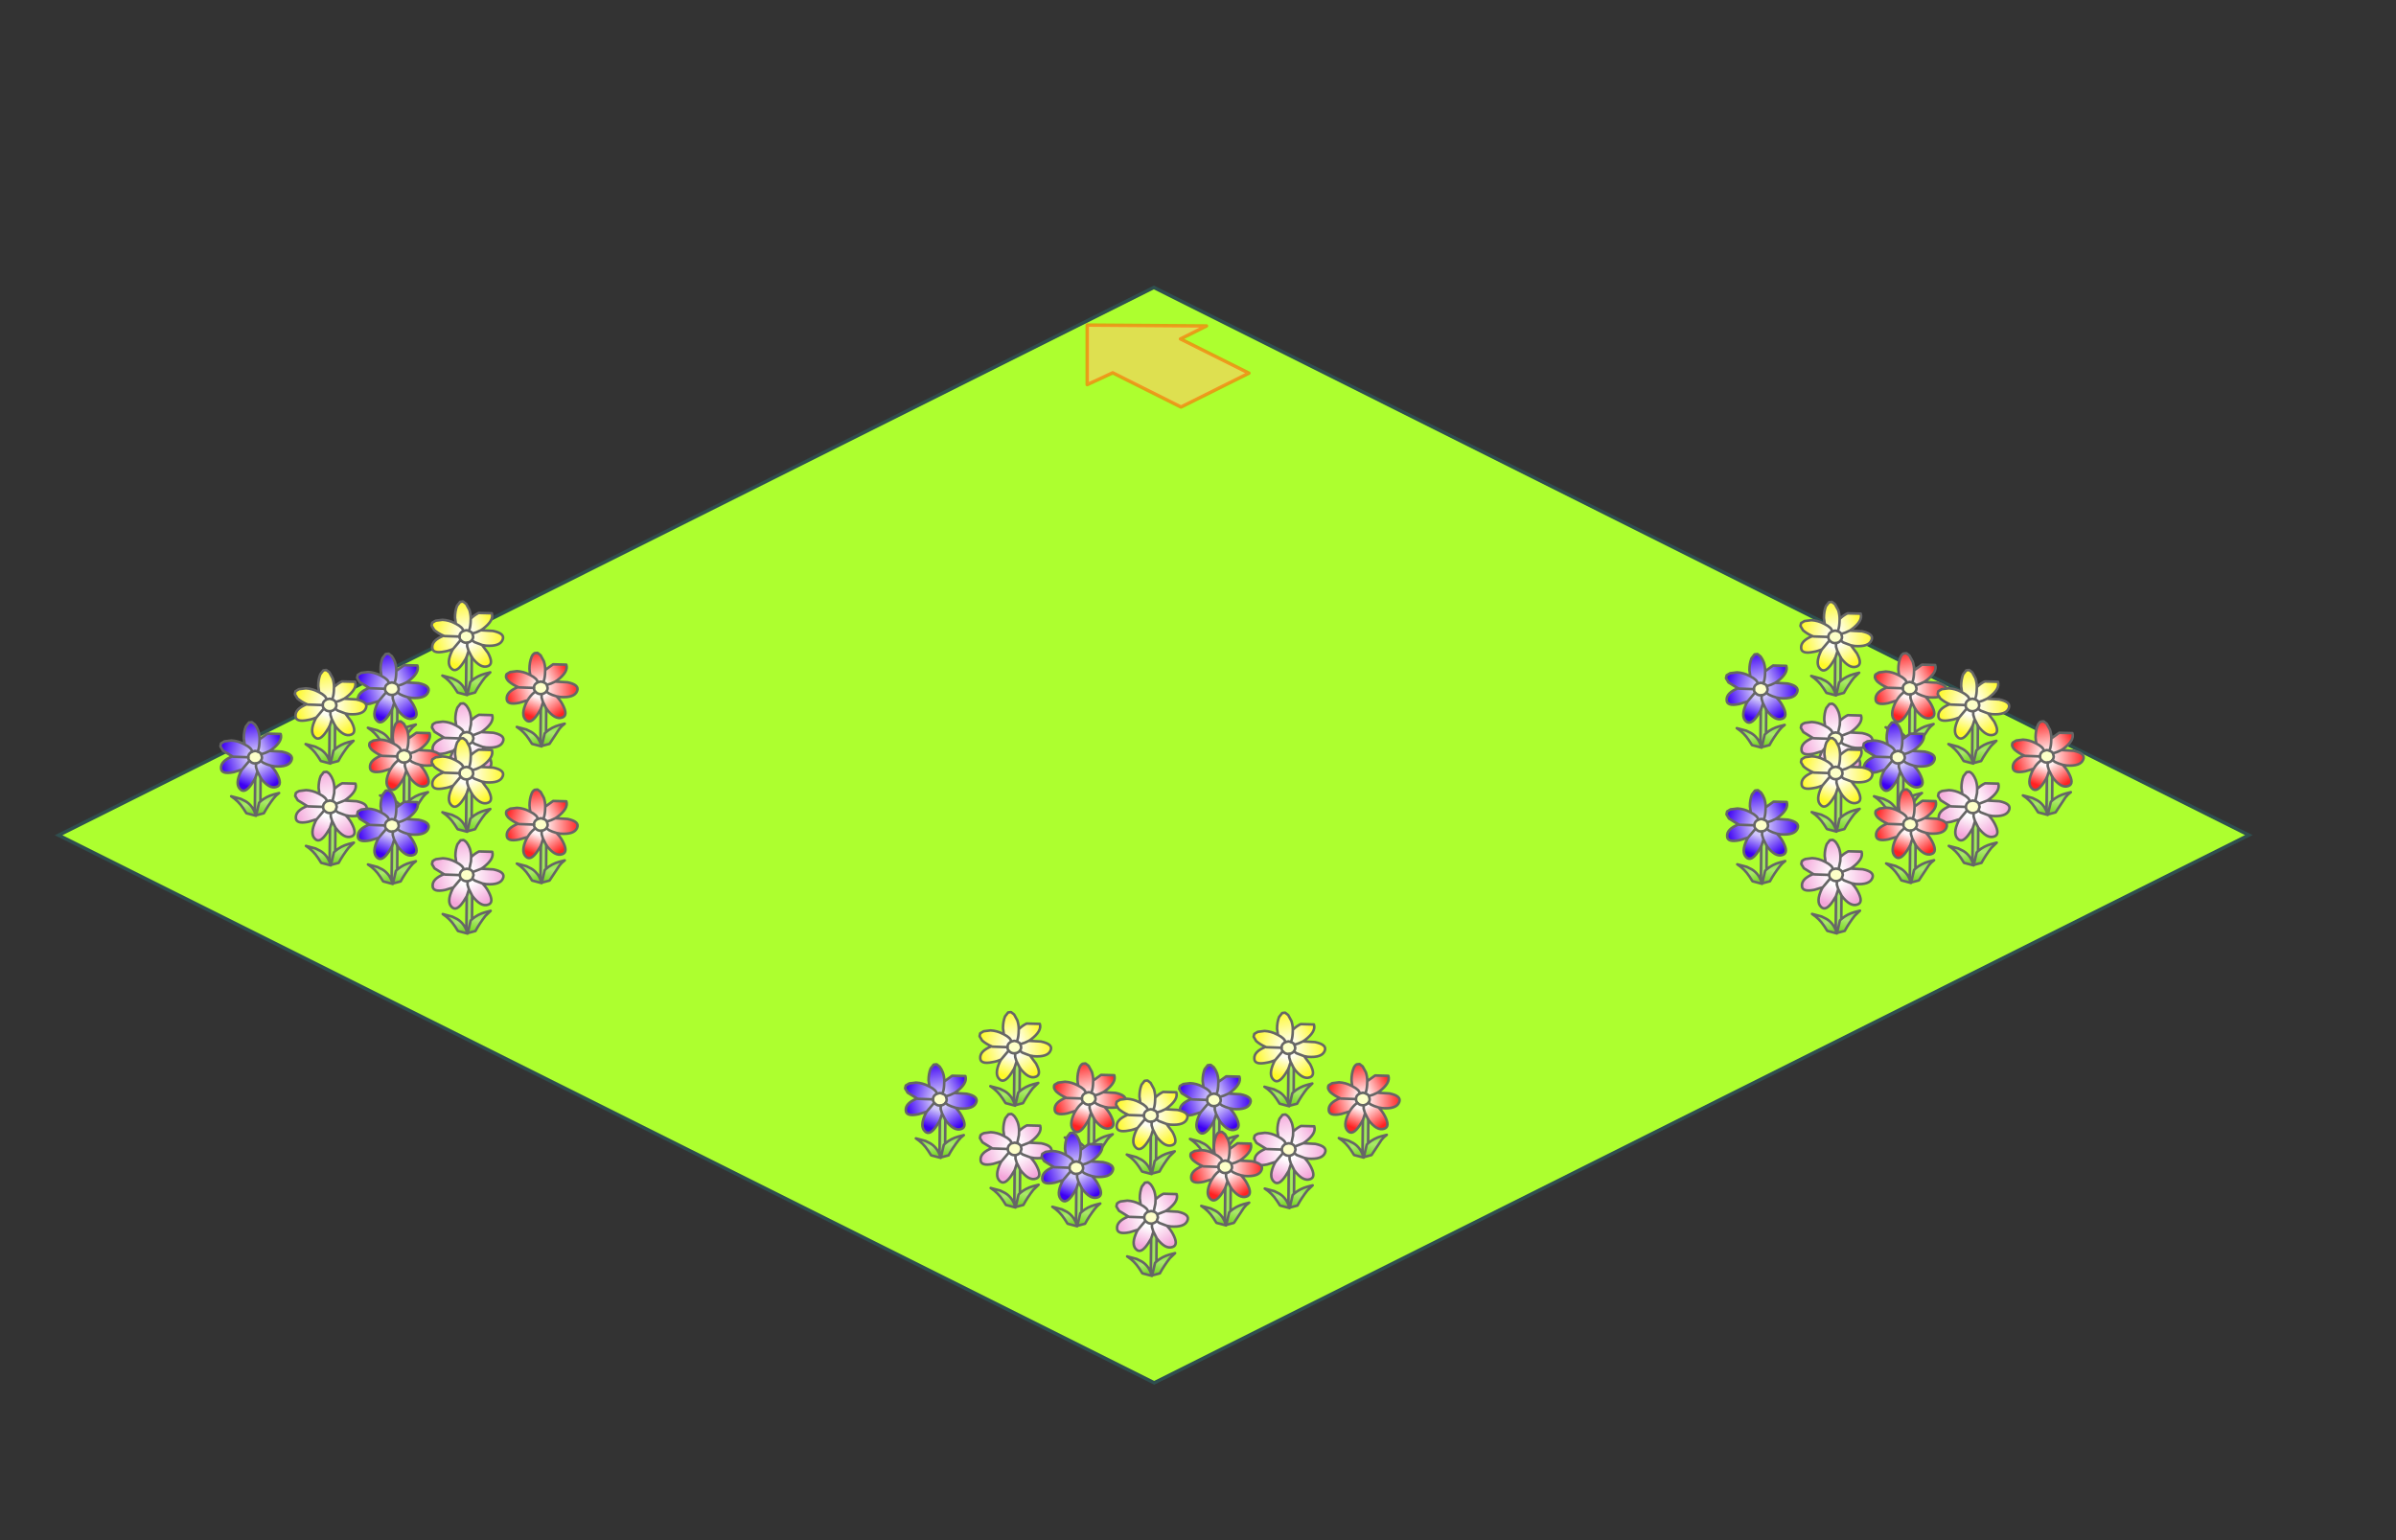 <svg xmlns="http://www.w3.org/2000/svg" xmlns:xlink="http://www.w3.org/1999/xlink" height="450" width="700"><rect width="100%" height="100%" fill="#333333" stroke="none"/><defs><linearGradient gradientTransform="matrix(-.004 .002 -.002 -.004 3.95 -22.2)" gradientUnits="userSpaceOnUse" id="a" spreadMethod="pad" x1="-819.2" x2="819.2"><stop offset="0" stop-color="#fef927"/><stop offset="1" stop-color="#fefef5"/></linearGradient><linearGradient gradientTransform="matrix(.001 .006 -.005 .001 -1.2 -23.9)" gradientUnits="userSpaceOnUse" id="b" spreadMethod="pad" x1="-819.2" x2="819.2"><stop offset="0" stop-color="#fef927"/><stop offset="1" stop-color="#fefef5"/></linearGradient><linearGradient gradientTransform="matrix(-.006 -0 0 -.003 6 -17.55)" gradientUnits="userSpaceOnUse" id="c" spreadMethod="pad" x1="-819.2" x2="819.2"><stop offset="0" stop-color="#fef927"/><stop offset="1" stop-color="#fefef5"/></linearGradient><linearGradient gradientTransform="matrix(-.002 -.004 .004 -.003 3.5 -13)" gradientUnits="userSpaceOnUse" id="d" spreadMethod="pad" x1="-819.2" x2="819.2"><stop offset="0" stop-color="#fef927"/><stop offset="1" stop-color="#fefef5"/></linearGradient><linearGradient gradientTransform="matrix(.002 0 0 .008 .55 -7.3)" gradientUnits="userSpaceOnUse" id="e" spreadMethod="pad" x1="-819.2" x2="819.2"><stop offset="0" stop-color="#60d101"/><stop offset=".522" stop-color="#a9e969"/><stop offset="1" stop-color="#68f40b"/></linearGradient><linearGradient gradientTransform="matrix(.002 -.003 .005 .002 -2.45 -12.45)" gradientUnits="userSpaceOnUse" id="f" spreadMethod="pad" x1="-819.2" x2="819.2"><stop offset="0" stop-color="#fef927"/><stop offset="1" stop-color="#fefef5"/></linearGradient><linearGradient gradientTransform="matrix(.002 -.006 .004 .001 3.55 -4.35)" gradientUnits="userSpaceOnUse" id="g" spreadMethod="pad" x1="-819.2" x2="819.2"><stop offset="0" stop-color="#60d101"/><stop offset=".522" stop-color="#a9e969"/><stop offset="1" stop-color="#68f40b"/></linearGradient><linearGradient gradientTransform="matrix(-.004 .002 -.002 -.004 4.05 7.55)" gradientUnits="userSpaceOnUse" id="h" spreadMethod="pad" x1="-819.2" x2="819.2"><stop offset="0" stop-color="#f4a6da"/><stop offset="1" stop-color="#fff"/></linearGradient><linearGradient gradientTransform="matrix(.001 .006 -.005 .001 -1.1 5.85)" gradientUnits="userSpaceOnUse" id="i" spreadMethod="pad" x1="-819.2" x2="819.2"><stop offset="0" stop-color="#f4a6da"/><stop offset="1" stop-color="#fff"/></linearGradient><linearGradient gradientTransform="matrix(-.006 -0 0 -.003 6.1 12.2)" gradientUnits="userSpaceOnUse" id="j" spreadMethod="pad" x1="-819.2" x2="819.2"><stop offset="0" stop-color="#f4a6da"/><stop offset="1" stop-color="#fff"/></linearGradient><linearGradient gradientTransform="matrix(-.002 -.004 .004 -.003 3.6 16.75)" gradientUnits="userSpaceOnUse" id="k" spreadMethod="pad" x1="-819.2" x2="819.2"><stop offset="0" stop-color="#f4a6da"/><stop offset="1" stop-color="#fff"/></linearGradient><linearGradient gradientTransform="matrix(.002 -.003 .005 .002 -2.35 17.3)" gradientUnits="userSpaceOnUse" id="l" spreadMethod="pad" x1="-819.2" x2="819.2"><stop offset="0" stop-color="#f4a6da"/><stop offset="1" stop-color="#fff"/></linearGradient><linearGradient gradientTransform="matrix(.002 0 0 .008 .65 22.45)" gradientUnits="userSpaceOnUse" id="m" spreadMethod="pad" x1="-819.2" x2="819.2"><stop offset="0" stop-color="#60d101"/><stop offset=".522" stop-color="#a9e969"/><stop offset="1" stop-color="#68f40b"/></linearGradient><linearGradient gradientTransform="matrix(.002 -.006 .004 .001 3.65 25.4)" gradientUnits="userSpaceOnUse" id="n" spreadMethod="pad" x1="-819.2" x2="819.2"><stop offset="0" stop-color="#60d101"/><stop offset=".522" stop-color="#a9e969"/><stop offset="1" stop-color="#68f40b"/></linearGradient><linearGradient gradientTransform="matrix(.005 .002 -.001 .003 -5.75 -20.2)" gradientUnits="userSpaceOnUse" id="o" spreadMethod="pad" x1="-819.2" x2="819.2"><stop offset="0" stop-color="#fef927"/><stop offset="1" stop-color="#fefef5"/></linearGradient><linearGradient gradientTransform="matrix(.005 -.001 .001 .003 -6 -15.75)" gradientUnits="userSpaceOnUse" id="p" spreadMethod="pad" x1="-819.2" x2="819.2"><stop offset="0" stop-color="#fef927"/><stop offset="1" stop-color="#fefef5"/></linearGradient><linearGradient gradientTransform="matrix(-.002 -.005 .003 -.001 -3.6 -3.65)" gradientUnits="userSpaceOnUse" id="q" spreadMethod="pad" x1="-819.2" x2="819.2"><stop offset="0" stop-color="#60d101"/><stop offset=".522" stop-color="#a9e969"/><stop offset="1" stop-color="#68f40b"/></linearGradient><linearGradient gradientTransform="matrix(.005 .002 -.001 .003 -5.65 9.55)" gradientUnits="userSpaceOnUse" id="r" spreadMethod="pad" x1="-819.2" x2="819.2"><stop offset="0" stop-color="#f4a6da"/><stop offset="1" stop-color="#fff"/></linearGradient><linearGradient gradientTransform="matrix(.005 -.001 .001 .003 -5.9 14)" gradientUnits="userSpaceOnUse" id="s" spreadMethod="pad" x1="-819.2" x2="819.2"><stop offset="0" stop-color="#f4a6da"/><stop offset="1" stop-color="#fff"/></linearGradient><linearGradient gradientTransform="matrix(-.002 -.005 .003 -.001 -3.5 26.1)" gradientUnits="userSpaceOnUse" id="t" spreadMethod="pad" x1="-819.2" x2="819.2"><stop offset="0" stop-color="#60d101"/><stop offset=".522" stop-color="#a9e969"/><stop offset="1" stop-color="#68f40b"/></linearGradient><linearGradient gradientTransform="matrix(.001 .006 -.005 .001 20.55 -8.9)" gradientUnits="userSpaceOnUse" id="u" spreadMethod="pad" x1="-819.2" x2="819.2"><stop offset="0" stop-color="#f22"/><stop offset="1" stop-color="#fff4f4"/></linearGradient><linearGradient gradientTransform="matrix(.005 .002 -.001 .003 16 -5.2)" gradientUnits="userSpaceOnUse" id="v" spreadMethod="pad" x1="-819.2" x2="819.2"><stop offset="0" stop-color="#f22"/><stop offset="1" stop-color="#fff4f4"/></linearGradient><linearGradient gradientTransform="matrix(.005 -.001 .001 .003 15.75 -.75)" gradientUnits="userSpaceOnUse" id="w" spreadMethod="pad" x1="-819.2" x2="819.2"><stop offset="0" stop-color="#f22"/><stop offset="1" stop-color="#fff4f4"/></linearGradient><linearGradient gradientTransform="matrix(.002 -.003 .005 .002 19.3 2.55)" gradientUnits="userSpaceOnUse" id="x" spreadMethod="pad" x1="-819.2" x2="819.2"><stop offset="0" stop-color="#f22"/><stop offset="1" stop-color="#fff4f4"/></linearGradient><linearGradient gradientTransform="matrix(-.004 .002 -.002 -.004 25.7 -7.2)" gradientUnits="userSpaceOnUse" id="y" spreadMethod="pad" x1="-819.2" x2="819.2"><stop offset="0" stop-color="#f22"/><stop offset="1" stop-color="#fff4f4"/></linearGradient><linearGradient gradientTransform="matrix(-.006 -0 0 -.003 27.75 -2.55)" gradientUnits="userSpaceOnUse" id="z" spreadMethod="pad" x1="-819.2" x2="819.2"><stop offset="0" stop-color="#f22"/><stop offset="1" stop-color="#fff4f4"/></linearGradient><linearGradient gradientTransform="matrix(-.002 -.004 .004 -.003 25.25 2)" gradientUnits="userSpaceOnUse" id="A" spreadMethod="pad" x1="-819.2" x2="819.2"><stop offset="0" stop-color="#f22"/><stop offset="1" stop-color="#fff4f4"/></linearGradient><linearGradient gradientTransform="matrix(.002 0 0 .008 22.3 7.7)" gradientUnits="userSpaceOnUse" id="B" spreadMethod="pad" x1="-819.2" x2="819.2"><stop offset="0" stop-color="#60d101"/><stop offset=".522" stop-color="#a9e969"/><stop offset="1" stop-color="#68f40b"/></linearGradient><linearGradient gradientTransform="matrix(.002 -.006 .004 .001 25.3 10.65)" gradientUnits="userSpaceOnUse" id="C" spreadMethod="pad" x1="-819.2" x2="819.2"><stop offset="0" stop-color="#60d101"/><stop offset=".522" stop-color="#a9e969"/><stop offset="1" stop-color="#68f40b"/></linearGradient><linearGradient gradientTransform="matrix(-.002 -.005 .003 -.001 18.15 11.35)" gradientUnits="userSpaceOnUse" id="D" spreadMethod="pad" x1="-819.2" x2="819.2"><stop offset="0" stop-color="#60d101"/><stop offset=".522" stop-color="#a9e969"/><stop offset="1" stop-color="#68f40b"/></linearGradient><linearGradient gradientTransform="matrix(.001 .006 -.005 .001 -22.95 -8.65)" gradientUnits="userSpaceOnUse" id="E" spreadMethod="pad" x1="-819.2" x2="819.2"><stop offset="0" stop-color="#3d00f4"/><stop offset="1" stop-color="#d1c8fb"/></linearGradient><linearGradient gradientTransform="matrix(.005 .002 -.001 .003 -27.5 -4.95)" gradientUnits="userSpaceOnUse" id="F" spreadMethod="pad" x1="-819.2" x2="819.2"><stop offset="0" stop-color="#3d00f4"/><stop offset="1" stop-color="#d1c8fb"/></linearGradient><linearGradient gradientTransform="matrix(-.004 .002 -.002 -.004 -17.8 -6.95)" gradientUnits="userSpaceOnUse" id="G" spreadMethod="pad" x1="-819.2" x2="819.2"><stop offset="0" stop-color="#3d00f4"/><stop offset="1" stop-color="#d1c8fb"/></linearGradient><linearGradient gradientTransform="matrix(.005 -.001 .001 .003 -27.75 -.5)" gradientUnits="userSpaceOnUse" id="H" spreadMethod="pad" x1="-819.2" x2="819.2"><stop offset="0" stop-color="#3d00f4"/><stop offset="1" stop-color="#d1c8fb"/></linearGradient><linearGradient gradientTransform="matrix(.002 -.003 .005 .002 -24.2 2.8)" gradientUnits="userSpaceOnUse" id="I" spreadMethod="pad" x1="-819.2" x2="819.2"><stop offset="0" stop-color="#3d00f4"/><stop offset="1" stop-color="#d1c8fb"/></linearGradient><linearGradient gradientTransform="matrix(-.002 -.004 .004 -.003 -18.25 2.25)" gradientUnits="userSpaceOnUse" id="J" spreadMethod="pad" x1="-819.2" x2="819.2"><stop offset="0" stop-color="#3d00f4"/><stop offset="1" stop-color="#d1c8fb"/></linearGradient><linearGradient gradientTransform="matrix(-.006 -0 0 -.003 -15.75 -2.3)" gradientUnits="userSpaceOnUse" id="K" spreadMethod="pad" x1="-819.2" x2="819.2"><stop offset="0" stop-color="#3d00f4"/><stop offset="1" stop-color="#d1c8fb"/></linearGradient><linearGradient gradientTransform="matrix(.002 -.006 .004 .001 -18.2 10.9)" gradientUnits="userSpaceOnUse" id="L" spreadMethod="pad" x1="-819.2" x2="819.2"><stop offset="0" stop-color="#60d101"/><stop offset=".522" stop-color="#a9e969"/><stop offset="1" stop-color="#68f40b"/></linearGradient><linearGradient gradientTransform="matrix(.002 0 0 .008 -21.2 7.95)" gradientUnits="userSpaceOnUse" id="M" spreadMethod="pad" x1="-819.2" x2="819.2"><stop offset="0" stop-color="#60d101"/><stop offset=".522" stop-color="#a9e969"/><stop offset="1" stop-color="#68f40b"/></linearGradient><linearGradient gradientTransform="matrix(-.002 -.005 .003 -.001 -25.35 11.6)" gradientUnits="userSpaceOnUse" id="N" spreadMethod="pad" x1="-819.2" x2="819.2"><stop offset="0" stop-color="#60d101"/><stop offset=".522" stop-color="#a9e969"/><stop offset="1" stop-color="#68f40b"/></linearGradient><g id="O"><path d="M1.6-18.8v.05l.2.85q0 .55-.35 1.05l-.2.2q-.55.45-1.2.55H-.2q-.85 0-1.4-.55l-.2-.15q-.4-.5-.4-1.1 0-.8.6-1.3l.5-.35.9-.2.75.15.7.4.35.4M20.65-4.55l.9-.2.75.15.7.4.35.4v.05l.2.85q0 .55-.35 1.05l-.2.2q-.55.45-1.2.55h-.25q-.85 0-1.4-.55l-.2-.15q-.4-.5-.4-1.1 0-.8.6-1.3l.5-.35M1.7 10.95V11l.2.85-.35 1.05-.2.2q-.55.45-1.2.55H-.1q-.85 0-1.4-.55l-.2-.15q-.4-.5-.4-1.1 0-.8.6-1.3.2-.25.5-.35l.9-.2.75.15q.35.1.7.4l.35.4M-22.85-4.3l.9-.2.75.15.7.4.35.4v.05l.2.85q0 .55-.35 1.05l-.2.2q-.55.45-1.2.55h-.25q-.85 0-1.4-.55l-.2-.15q-.4-.5-.4-1.1 0-.8.6-1.3l.5-.35" fill="#fcffc8" fill-rule="evenodd" transform="translate(32.45 28.55)"/><path d="m1.6-18.8-.35-.4-.7-.4q.4-.85.5-2.35l.05-1.2q1.05-1.05 2.3-1.65l3.85.1q.7 2.05-2.6 4.55l-.6.4q-1.25.65-2.45.95" fill="url(#a)" fill-rule="evenodd" transform="translate(32.45 28.55)"/><path d="m.55-19.6-.75-.15-.9.2q-.1-1.05-2.15-2.1l-.25-1.8q0-1.95.6-3.45l.9-1.15.85-.1.9.7.95 1.75q.4 1.25.4 2.55l-.05 1.2q-.1 1.5-.5 2.35" fill="url(#b)" fill-rule="evenodd" transform="translate(32.45 28.55)"/><path d="M1.45-16.85q.35-.5.35-1.05l-.2-.85v-.05q1.2-.3 2.45-.95l3.55.2q3.6.75 2.8 2.6-.8 2-4.9 1.7l-1.1-.2-2.25-.85-.7-.55" fill="url(#c)" fill-rule="evenodd" transform="translate(32.45 28.55)"/><path d="M.05-16.1q.65-.1 1.2-.55l.2-.2.7.55 2.25.85 1.75 2.35q1.75 3.25-.1 3.85-2.1.75-4.6-2.55l-.05-.1-.9-1.8-.05-.05-.4-1.3v-1.05" fill="url(#d)" fill-rule="evenodd" transform="translate(32.45 28.55)"/><path d="m.5-13.7.9 1.8L1.35-5l-.4.4L.1-.95 0-.9l-.3-.9.1-9.9.65-2H.5" fill="url(#e)" fill-rule="evenodd" transform="translate(32.45 28.55)"/><path d="m-1.8-16.8.2.15q.55.55 1.4.55h.25v1.05l.4 1.3v.05l-.65 2-.9 1.45q-2.05 3.1-3.45 1.7-1.6-1.5.2-5.25l.3-.5 1.9-2.25.35-.25" fill="url(#f)" fill-rule="evenodd" transform="translate(32.45 28.55)"/><path d="M.1-.95.95-4.6l.4-.4q1.7-1.45 3.9-2.05l1.55-.4-1.55 1.5q-1.65 2.1-2.9 4.4L.1-.95" fill="url(#g)" fill-rule="evenodd" transform="translate(32.45 28.55)"/><path d="m1.7 10.95-.35-.4q-.35-.3-.7-.4l.5-2.35.05-1.2q1.05-1.05 2.3-1.65l3.85.1q.7 2.05-2.6 4.55l-.6.4-2.45.95" fill="url(#h)" fill-rule="evenodd" transform="translate(32.45 28.55)"/><path d="M.65 10.15-.1 10l-.9.2q-.1-1.05-2.15-2.1l-.25-1.8q0-1.95.6-3.45l.9-1.15.85-.1q.45.2.9.7.55.7.95 1.75.4 1.25.4 2.55l-.05 1.2-.5 2.35" fill="url(#i)" fill-rule="evenodd" transform="translate(32.45 28.55)"/><path d="m1.55 12.9.35-1.05-.2-.85v-.05L4.15 10l3.55.2q3.6.75 2.8 2.6-.8 2-4.9 1.7l-1.1-.2-2.25-.85-.7-.55" fill="url(#j)" fill-rule="evenodd" transform="translate(32.45 28.55)"/><path d="M.15 13.65q.65-.1 1.2-.55l.2-.2.7.55 2.25.85q1.05 1.05 1.75 2.35Q8 19.9 6.15 20.5q-2.1.75-4.6-2.55l-.05-.1-.9-1.8L.55 16l-.4-1.3v-1.05" fill="url(#k)" fill-rule="evenodd" transform="translate(32.45 28.55)"/><path d="m-1.7 12.95.2.15q.55.55 1.4.55h.25v1.05l.4 1.3v.05l-.65 2-.9 1.45q-2.05 3.1-3.45 1.7-1.6-1.5.2-5.25l.3-.5 1.9-2.25.35-.25" fill="url(#l)" fill-rule="evenodd" transform="translate(32.45 28.55)"/><path d="m.6 16.05.9 1.8-.05 6.9-.4.4L.2 28.8l-.1.05-.3-.9.1-9.9.65-2H.6" fill="url(#m)" fill-rule="evenodd" transform="translate(32.45 28.55)"/><path d="m.2 28.8.85-3.65.4-.4q1.7-1.45 3.9-2.05l1.55-.4-1.55 1.5q-1.65 2.1-2.9 4.4l-2.25.6" fill="url(#n)" fill-rule="evenodd" transform="translate(32.45 28.55)"/><path d="m-1.1-19.55-.5.35q-.6.5-.6 1.3l-4.4-.15-.25-.1q-1.6-.7-2.75-1.7l-.75-1.25.2-.85 1-.6 2-.25q1.9.1 3.6 1l.3.15q2.05 1.05 2.15 2.1" fill="url(#o)" fill-rule="evenodd" transform="translate(32.45 28.55)"/><path d="M-2.2-17.9q0 .6.4 1.1l-.35.25-1.9 2.25q-1.2.55-2.45.75-3.65.75-3.65-1.2-.1-2.05 3.3-3.4l.25.1 4.4.15" fill="url(#p)" fill-rule="evenodd" transform="translate(32.45 28.55)"/><path d="m-.3-1.8.3.9-.1.05-2.65-.7-.9-1.4Q-5.05-5.1-7.2-6.5l2.8.75 1.4.7q1.85 1.1 2.7 3.25" fill="url(#q)" fill-rule="evenodd" transform="translate(32.45 28.55)"/><path d="M-1 10.2q-.3.1-.5.35-.6.5-.6 1.3l-4.4-.15-.25-.1-2.75-1.7-.75-1.25.2-.85q.35-.35 1-.6l2-.25q1.9.1 3.6 1l.3.15Q-1.1 9.15-1 10.2" fill="url(#r)" fill-rule="evenodd" transform="translate(32.45 28.55)"/><path d="M-2.1 11.85q0 .6.4 1.1l-.35.25-1.9 2.25-2.45.75q-3.65.75-3.65-1.2-.1-2.05 3.3-3.4l.25.1 4.4.15" fill="url(#s)" fill-rule="evenodd" transform="translate(32.45 28.55)"/><path d="m-.2 27.95.3.9-.1.05-2.65-.7-.9-1.4q-1.4-2.15-3.55-3.55l2.8.75 1.4.7q1.85 1.1 2.7 3.25" fill="url(#t)" fill-rule="evenodd" transform="translate(32.45 28.55)"/><path d="M18.5-6.65q-.2-.8-.25-1.8 0-1.95.6-3.45.3-.8.9-1.15l.85-.1.9.7.95 1.75q.4 1.25.4 2.55l-.05 1.2q-.1 1.5-.5 2.35l-.75-.15-.9.2q-.1-1.05-2.15-2.1" fill="url(#u)" fill-rule="evenodd" transform="translate(32.45 28.55)"/><path d="M14.9-3.15q-1.6-.7-2.75-1.7-.6-.6-.75-1.25-.05-.5.2-.85l1-.6 2-.25q1.9.1 3.6 1l.3.15q2.05 1.05 2.15 2.1l-.5.35q-.6.5-.6 1.3l-4.4-.15-.25-.1" fill="url(#v)" fill-rule="evenodd" transform="translate(32.45 28.55)"/><path d="m17.7.7-2.45.75Q11.6 2.2 11.6.25q-.1-2.05 3.3-3.4l.25.1 4.4.15q0 .6.4 1.1l-.35.25q-1.1.9-1.9 2.25" fill="url(#w)" fill-rule="evenodd" transform="translate(32.45 28.55)"/><path d="m21.55 3.3-.9 1.45q-2.05 3.1-3.45 1.7-1.6-1.5.2-5.25l.3-.5q.8-1.35 1.9-2.25l.35-.25.2.15q.55.55 1.4.55h.25v1.05l.4 1.3v.05l-.65 2" fill="url(#x)" fill-rule="evenodd" transform="translate(32.45 28.55)"/><path d="m22.85-8.15 2.3-1.65 3.85.1q.7 2.05-2.6 4.55l-.6.4q-1.25.65-2.45.95L23-4.2l-.7-.4q.4-.85.5-2.35l.05-1.2" fill="url(#y)" fill-rule="evenodd" transform="translate(32.45 28.55)"/><path d="m25.8-4.75 3.55.2q3.6.75 2.8 2.6-.8 2-4.9 1.7l-1.1-.2Q24.9-.8 23.9-1.3l-.7-.55q.35-.5.35-1.05l-.2-.85v-.05q1.2-.3 2.45-.95" fill="url(#z)" fill-rule="evenodd" transform="translate(32.45 28.55)"/><path d="M26.15-.45Q27.2.6 27.9 1.9q1.75 3.25-.1 3.85-2.1.75-4.6-2.55l-.05-.1-.9-1.8-.05-.05-.4-1.3V-1.1q.65-.1 1.2-.55l.2-.2.7.55q1 .5 2.25.85" fill="url(#A)" fill-rule="evenodd" transform="translate(32.45 28.55)"/><path d="M23.15 3.1 23.1 10l-.4.4-.85 3.65-.1.05-.3-.9.1-9.9.65-2h.05l.9 1.8" fill="url(#B)" fill-rule="evenodd" transform="translate(32.45 28.55)"/><path d="M23.1 10q1.7-1.45 3.9-2.05l1.55-.4q-.9.65-1.55 1.5l-2.9 4.4-2.25.6.85-3.65.4-.4" fill="url(#C)" fill-rule="evenodd" transform="translate(32.45 28.55)"/><path d="m21.65 14.15-2.65-.7-.9-1.4Q16.7 9.9 14.55 8.5l2.8.75 1.4.7q1.85 1.1 2.7 3.25l.3.9-.1.05" fill="url(#D)" fill-rule="evenodd" transform="translate(32.45 28.55)"/><path d="m-25-6.4-.25-1.8q0-1.95.6-3.45l.9-1.15.85-.1.9.7q.55.7.95 1.75.4 1.25.4 2.55l-.05 1.2q-.1 1.5-.5 2.35l-.75-.15-.9.2q-.1-1.05-2.15-2.1" fill="url(#E)" fill-rule="evenodd" transform="translate(32.45 28.55)"/><path d="m-28.6-2.9-2.75-1.7-.75-1.25.2-.85 1-.6 2-.25q1.9.1 3.6 1l.3.15q2.05 1.05 2.15 2.1l-.5.35q-.6.5-.6 1.3l-4.4-.15-.25-.1" fill="url(#F)" fill-rule="evenodd" transform="translate(32.45 28.55)"/><path d="m-20.65-7.9 2.3-1.65 3.85.1q.7 2.05-2.6 4.55l-.6.4q-1.25.65-2.45.95l-.35-.4-.7-.4q.4-.85.5-2.35l.05-1.2" fill="url(#G)" fill-rule="evenodd" transform="translate(32.45 28.55)"/><path d="m-25.8.95-2.45.75q-3.65.75-3.65-1.2-.1-2.05 3.3-3.4l.25.1 4.4.15q0 .6.4 1.1l-.35.25-1.9 2.25" fill="url(#H)" fill-rule="evenodd" transform="translate(32.45 28.55)"/><path d="m-21.95 3.55-.9 1.45q-2.05 3.1-3.45 1.7-1.6-1.5.2-5.25l.3-.5 1.9-2.25.35-.25.2.15q.55.55 1.4.55h.25V.2l.4 1.3v.05l-.65 2" fill="url(#I)" fill-rule="evenodd" transform="translate(32.45 28.55)"/><path d="M-17.35-.2Q-16.3.85-15.6 2.15q1.75 3.25-.1 3.85-2.1.75-4.6-2.55l-.05-.1-.9-1.8-.05-.05-.4-1.3V-.85q.65-.1 1.2-.55l.2-.2.7.55q1 .5 2.25.85" fill="url(#J)" fill-rule="evenodd" transform="translate(32.45 28.55)"/><path d="m-17.7-4.5 3.55.2q3.6.75 2.8 2.6-.8 2-4.9 1.7l-1.1-.2q-1.25-.35-2.25-.85l-.7-.55q.35-.5.35-1.05l-.2-.85v-.05q1.2-.3 2.45-.95" fill="url(#K)" fill-rule="evenodd" transform="translate(32.45 28.55)"/><path d="M-20.4 10.25q1.7-1.45 3.9-2.05l1.55-.4q-.9.65-1.55 1.5-1.65 2.1-2.9 4.4l-2.25.6.85-3.65.4-.4" fill="url(#L)" fill-rule="evenodd" transform="translate(32.45 28.55)"/><path d="m-20.35 3.35-.05 6.9-.4.4-.85 3.65-.1.05-.3-.9.1-9.9.65-2h.05l.9 1.8" fill="url(#M)" fill-rule="evenodd" transform="translate(32.45 28.55)"/><path d="m-21.85 14.4-2.65-.7-.9-1.4q-1.4-2.15-3.55-3.55l2.8.75 1.4.7q1.85 1.1 2.7 3.25l.3.9-.1.05" fill="url(#N)" fill-rule="evenodd" transform="translate(32.45 28.55)"/><path d="m33.9 11.7.7.55 2.25.85 1.1.2q4.1.3 4.9-1.7.8-1.85-2.8-2.6l-3.55-.2q-1.25.65-2.45.95m2.45-.95.6-.4q3.3-2.5 2.6-4.55l-3.85-.1q-1.25.6-2.3 1.65l-.05 1.2q-.1 1.5-.5 2.35m-.5 3.5v1.05l.4 1.3.05.05.9 1.8.05.1q2.5 3.3 4.6 2.55 1.85-.6.1-3.85l-1.75-2.35m-3.95 1.7v.05l-.65 2m18.7 5.05q-.2-.8-.25-1.8 0-1.95.6-3.45.3-.8.9-1.15l.85-.1.9.7.95 1.75q.4 1.25.4 2.55l2.3-1.65 3.85.1q.7 2.05-2.6 4.55l-.6.4 3.55.2q3.6.75 2.8 2.6-.8 2-4.9 1.7l-1.1-.2q1.05 1.05 1.75 2.35 1.75 3.25-.1 3.85-2.1.75-4.6-2.55l-.05-.1m-1.6.2-.9 1.45q-2.05 3.1-3.45 1.7-1.6-1.5.2-5.25l.3-.5-2.45.75q-3.65.75-3.65-1.2-.1-2.05 3.3-3.4-1.6-.7-2.75-1.7-.6-.6-.75-1.25-.05-.5.2-.85l1-.6 2-.25q1.9.1 3.6 1l.3.15Q53 22.95 53.1 24m1.65-.05q.4-.85.5-2.35l.05-1.2M52 25.65l-4.4-.15-.25-.1m5.05 1.35-.35.25q-1.1.9-1.9 2.25m5.65-4.5q1.2-.3 2.45-.95m-2.6 2.9.7.55q1 .5 2.25.85m-4.35-.65v1.05l.4 1.3.05.05.9 1.8M29.2 6.9l-.25-1.8q0-1.95.6-3.45l.9-1.15.85-.1.9.7.95 1.75q.4 1.25.4 2.55m21.1 24.45-.65 2m.65-2.05v.05M34 41.45l.35-1.05-.2-.85v-.05l-.35-.4q-.35-.3-.7-.4l-.75-.15-.9.2q-.3.1-.5.35-.6.5-.6 1.3 0 .6.4 1.1l.2.15q.55.55 1.4.55h.25q.65-.1 1.2-.55l.2-.2.7.55 2.25.85 1.1.2q4.1.3 4.9-1.7.8-1.85-2.8-2.6l-3.55-.2-2.45.95m-.5-4.35-.05 1.2-.5 2.35m3.5-.15.6-.4q3.3-2.5 2.6-4.55l-3.85-.1q-1.25.6-2.3 1.65 0-1.3-.4-2.55-.4-1.05-.95-1.75-.45-.5-.9-.7l-.85.1-.9 1.15q-.6 1.5-.6 3.45l.25 1.8q2.05 1.05 2.15 2.1m1.15 3.45v1.05l.4 1.3.05.05.9 1.8.05.1q2.5 3.3 4.6 2.55 1.85-.6.1-3.85-.7-1.3-1.75-2.35M33 44.55v.05l-.65 2-.1 9.9.3.9.1-.05.85-3.65.4-.4.05-6.9m-.05 6.9q1.7-1.45 3.9-2.05l1.55-.4-1.55 1.5q-1.65 2.1-2.9 4.4l-2.25.6-.05.15-.15-.05-2.65-.7-.9-1.4q-1.4-2.15-3.55-3.55l2.8.75 1.4.7q1.85 1.1 2.7 3.25m.35 1-.05-.1-.1.05m-25-35.3-.25-1.8q0-1.95.6-3.45l.9-1.15.85-.1.9.7q.55.7.95 1.75.4 1.25.4 2.55L14.1 19l3.85.1q.7 2.05-2.6 4.55l-.6.4 3.55.2q3.6.75 2.8 2.6-.8 2-4.9 1.7l-1.1-.2q1.05 1.05 1.75 2.35 1.75 3.25-.1 3.85-2.1.75-4.6-2.55l-.05-.1m-1.6.2-.9 1.45q-2.05 3.1-3.45 1.7-1.6-1.5.2-5.25l.3-.5-2.45.75Q.55 31 .55 29.05q-.1-2.05 3.3-3.4l-2.75-1.7-.75-1.25.2-.85 1-.6 2-.25q1.9.1 3.6 1l.3.15q2.05 1.05 2.15 2.1m1.65-.05q.4-.85.5-2.35l.05-1.2M8.5 25.9l-4.4-.15-.25-.1M12.3 25q1.2-.3 2.45-.95M8.9 27l-.35.25-1.9 2.25m4.1-1.8v1.05l.4 1.3.05.05.9 1.8m13.5-21.5q-1.6-.7-2.75-1.7l-.75-1.25.2-.85 1-.6 2-.25q1.9.1 3.6 1l.3.15q2.05 1.05 2.15 2.1m-5.75 1.4.25.1 4.4.15m.4 1.1-.35.25-1.9 2.25-.3.5q-1.8 3.75-.2 5.25 1.4 1.4 3.45-1.7l.9-1.45m-3.85-2.6q-1.2.55-2.45.75-3.65.75-3.65-1.2-.1-2.05 3.3-3.4M12.15 26.95l.7.55q1 .5 2.25.85M30.35 40.4l-4.4-.15-.25-.1q-3.4 1.35-3.3 3.4 0 1.95 3.65 1.2L28.5 44l1.9-2.25.35-.25m-5.05-1.35-2.75-1.7-.75-1.25.2-.85q.35-.35 1-.6l2-.25q1.9.1 3.6 1l.3.15m3.05 9.95-.9 1.45q-2.05 3.1-3.45 1.7-1.6-1.5.2-5.25l.3-.5m-18-11.9.65-2v-.05" fill="none" stroke="#666" stroke-linecap="round" stroke-linejoin="round" stroke-width=".75"/><path d="M33.9 11.7q.35-.5.35-1.05l-.2-.85v-.05l-.35-.4-.7-.4-.75-.15-.9.2-.5.35q-.6.5-.6 1.3 0 .6.4 1.1l.2.15q.55.55 1.4.55h.25q.65-.1 1.2-.55l.2-.2m-1.65 5.15-.1 9.9.3.9.1-.05.85-3.65.4-.4.05-6.9m-.05 6.9q1.7-1.45 3.9-2.05l1.55-.4-1.55 1.5q-1.65 2.1-2.9 4.4l-2.25.6-.05.15-.15-.05-2.65-.7-.9-1.4q-1.4-2.15-3.55-3.55l2.8.75 1.4.7q1.85 1.1 2.7 3.25m.3.9.05.1m23.1 3.9-.05 6.9q1.7-1.45 3.9-2.05l1.55-.4q-.9.65-1.55 1.5l-2.9 4.4-2.25.6-.05.15-.15-.05-2.65-.7-.9-1.4q-1.4-2.15-3.55-3.55l2.8.75 1.4.7q1.85 1.1 2.7 3.25l.1-9.9M53.1 24l.9-.2.75.15.7.4.35.4v.05l.2.85q0 .55-.35 1.05l-.2.2q-.55.45-1.2.55H54q-.85 0-1.4-.55l-.2-.15q-.4-.5-.4-1.1 0-.8.6-1.3l.5-.35m1.2 18.6.85-3.65.4-.4m-1.35 4.1-.1.05m.1-.05.05.1m.05-.15-.1.05-.3-.9M12.1 31.9l-.05 6.9q1.7-1.45 3.9-2.05l1.55-.4q-.9.65-1.55 1.5-1.65 2.1-2.9 4.4l-2.25.6-.05.15-.15-.05-2.65-.7-.9-1.4Q5.65 38.7 3.5 37.3l2.8.75 1.4.7q1.85 1.1 2.7 3.25l.1-9.9m-.9-7.85.9-.2.75.15.7.4.35.4v.05l.2.85q0 .55-.35 1.05l-.2.2q-.55.45-1.2.55h-.25q-.85 0-1.4-.55L8.9 27q-.4-.5-.4-1.1 0-.8.6-1.3l.5-.35m1.2 18.6.85-3.65.4-.4m-1.35 4.1-.3-.9m.4.85-.1.05.05.1m-.05-.1-.1.05m21.85-15.3-.1.05" fill="none" stroke="#666" stroke-linecap="round" stroke-linejoin="round" stroke-width=".75"/></g></defs><g transform="translate(-18.459 -12.015)"><path d="m355.561 96.006 319.906 160-319.808 160.042L35.582 256.05z" fill="#adff2f" fill-rule="evenodd" stroke="#2f4f4f"/><use height="57.85" width="65.1" xlink:href="#O" transform="translate(522.366 187.47)"/><path d="m343.543 120.944 19.95 10 19.85-9.9-20-10 7.6-3.8-34.85-.25v17.4l7.45-3.45" fill="#fc6" fill-opacity=".6"/><path d="M336.093 124.394v-17.4l34.85.25-7.6 3.8 20 10-19.85 9.9-19.95-10z" fill="none" stroke="#f60" stroke-linecap="round" stroke-linejoin="round" stroke-miterlimit="3" stroke-opacity=".6"/><use height="57.85" width="65.1" xlink:href="#O" transform="translate(562.457 207.374)"/><use height="57.85" width="65.1" xlink:href="#O" transform="translate(522.505 227.25)"/><use height="57.85" width="65.1" xlink:href="#O" transform="translate(362.612 307.497)"/><use height="57.85" width="65.1" xlink:href="#O" transform="translate(282.54 307.33)"/><use height="57.85" width="65.1" xlink:href="#O" transform="translate(322.409 327.313)"/><use height="57.85" width="65.1" xlink:href="#O" transform="translate(122.445 187.363)"/><use height="57.85" width="65.1" xlink:href="#O" transform="translate(82.496 207.374)"/><use height="57.85" width="65.1" xlink:href="#O" transform="translate(122.458 227.294)"/></g></svg>